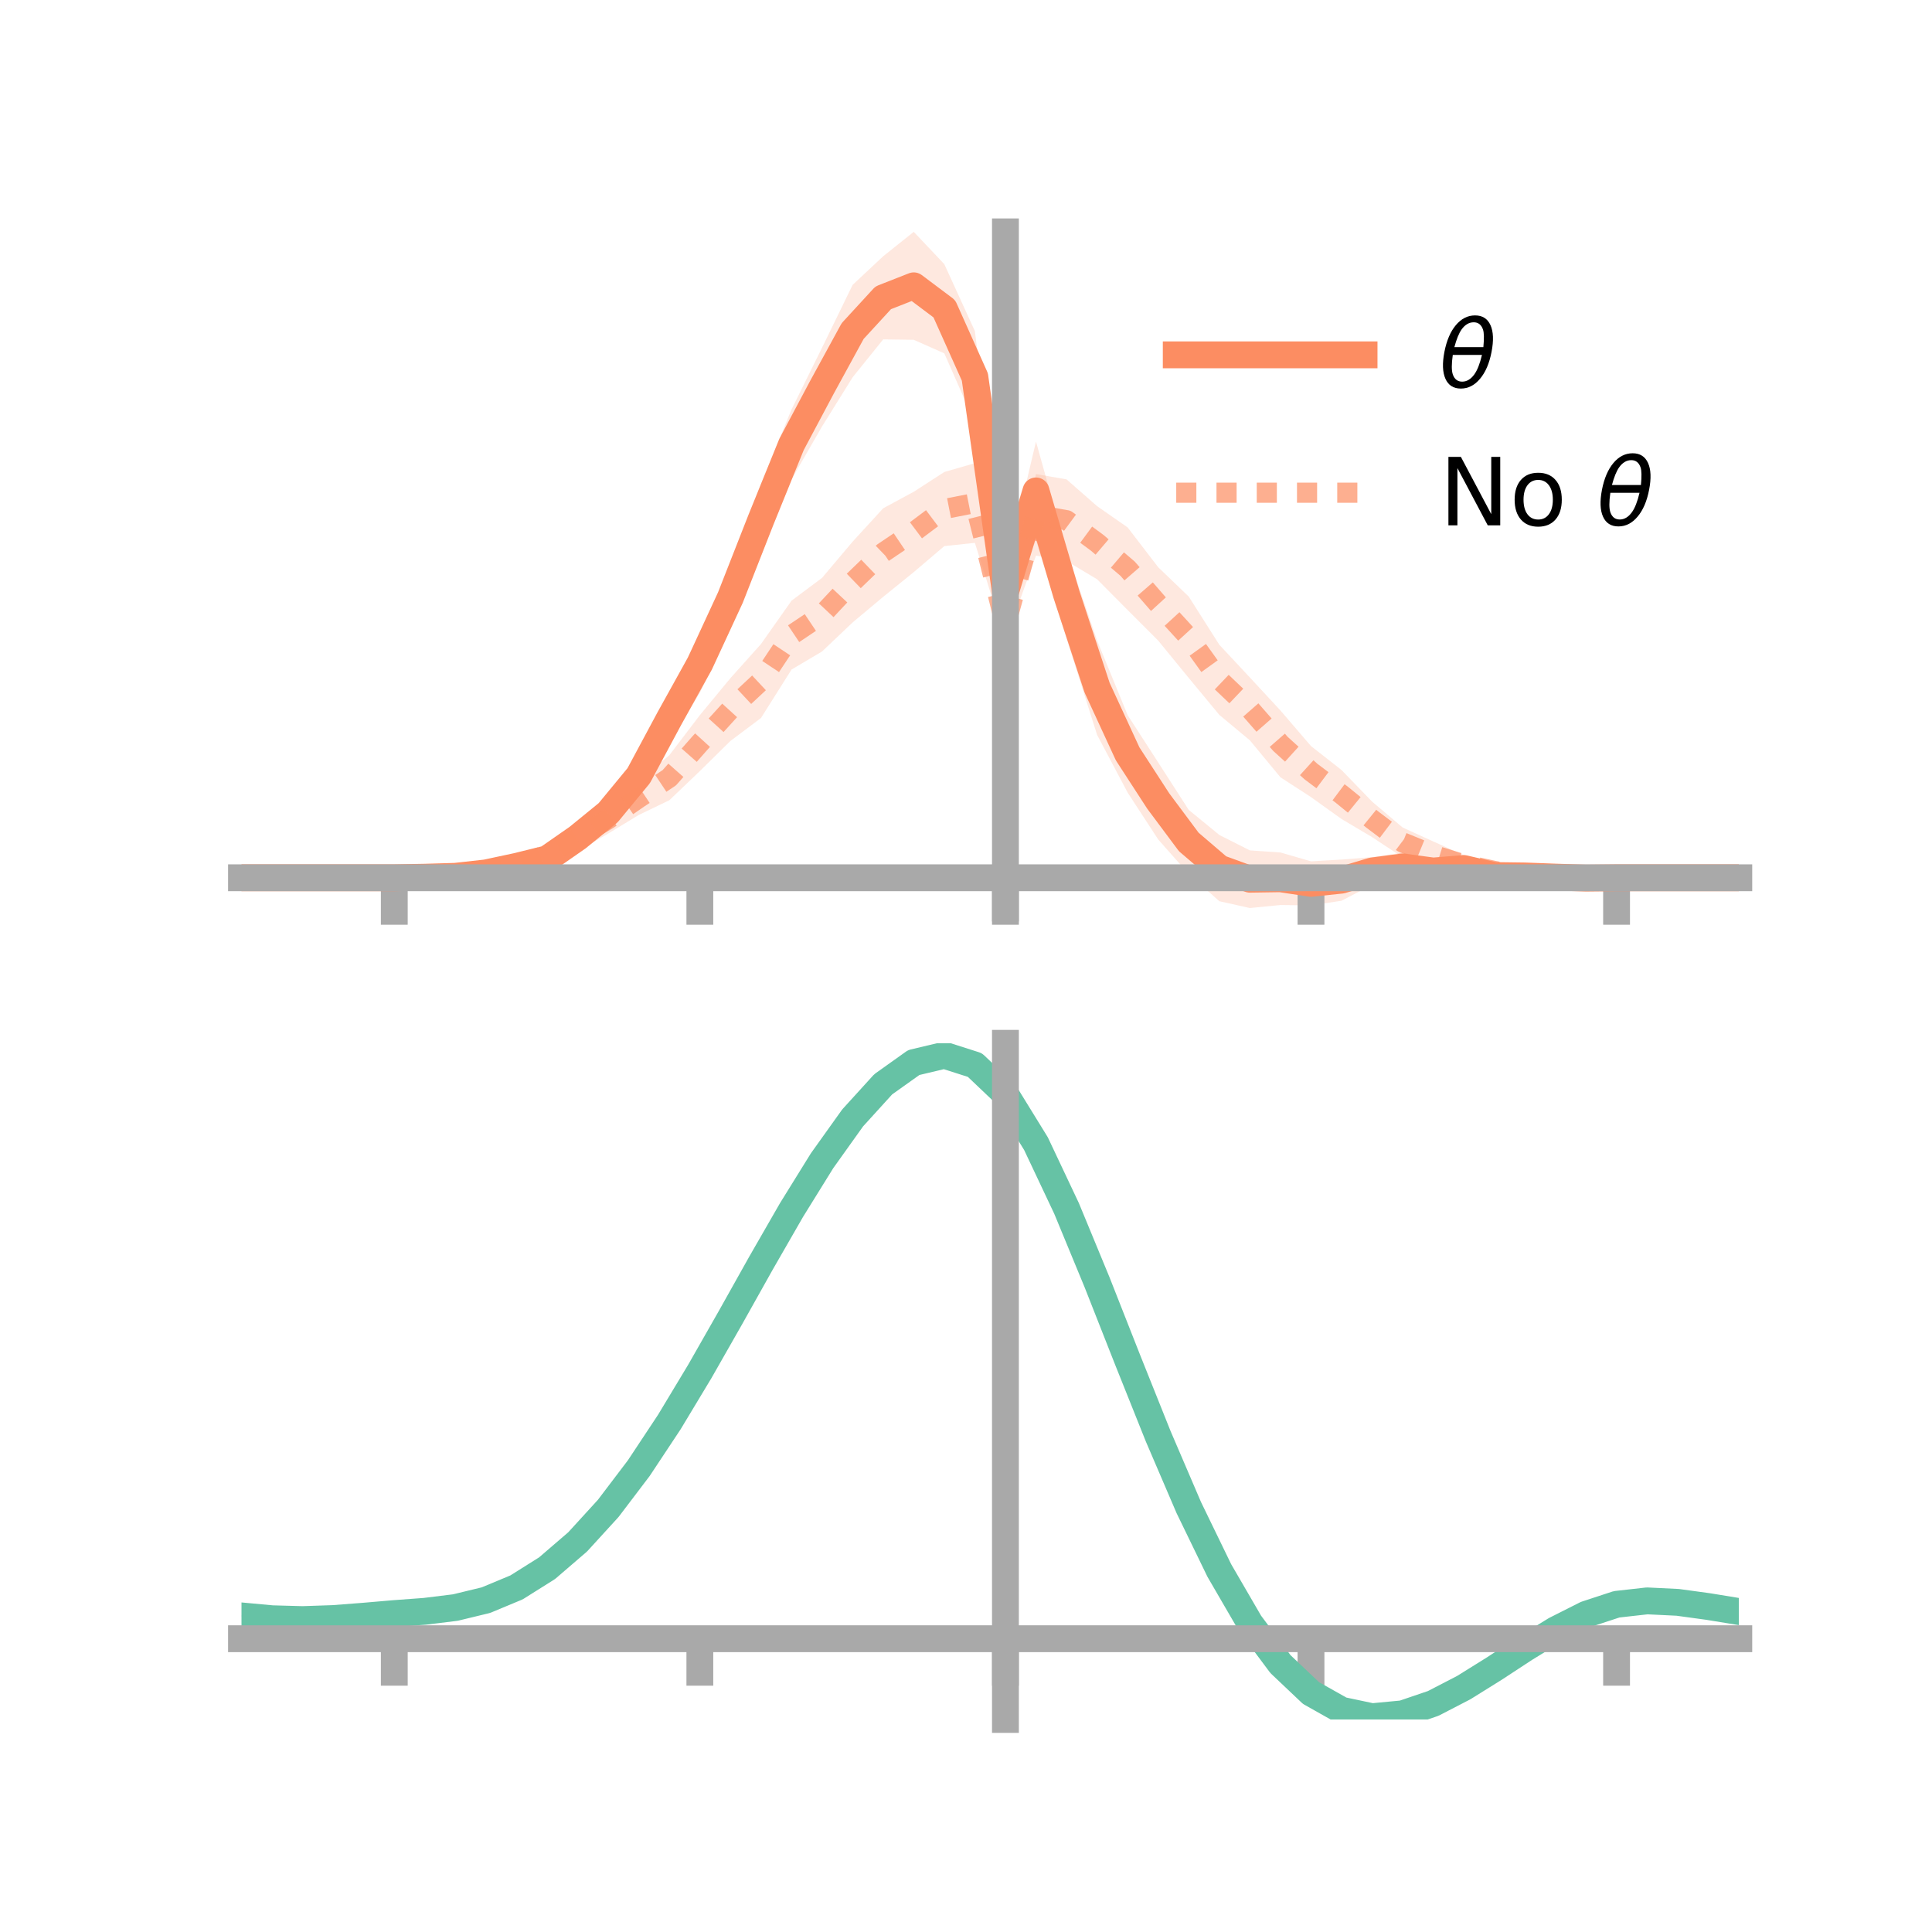 <?xml version="1.0" encoding="utf-8" standalone="no"?>
<!DOCTYPE svg PUBLIC "-//W3C//DTD SVG 1.1//EN"
  "http://www.w3.org/Graphics/SVG/1.1/DTD/svg11.dtd">
<!-- Created with matplotlib (https://matplotlib.org/) -->
<svg height="144pt" version="1.1" viewBox="0 0 144 144" width="144pt" xmlns="http://www.w3.org/2000/svg" xmlns:xlink="http://www.w3.org/1999/xlink">
 <defs>
  <style type="text/css">*{stroke-linecap:butt;stroke-linejoin:round;}</style>
 </defs>
 <g id="figure_1">
  <g id="patch_1">
   <path d="M 0 144 
L 144 144 
L 144 0 
L 0 0 
z
" style="fill:none;"/>
  </g>
  <g id="axes_1">
   <g id="patch_2">
    <path d="M 18 67.68 
L 129.6 67.68 
L 129.6 17.28 
L 18 17.28 
z
" style="fill:none;"/>
   </g>
   <g id="PolyCollection_1">
    <path clip-path="url(#pac26c2872a)" d="M 18 65.423 
L 18 65.423 
L 20.278 65.423 
L 22.555 65.423 
L 24.833 65.423 
L 27.11 65.423 
L 29.388 65.423 
L 31.665 65.314 
L 33.943 65.112 
L 36.22 64.669 
L 38.498 64.102 
L 40.776 63.282 
L 43.053 61.581 
L 45.331 59.551 
L 47.608 56.478 
L 49.886 51.718 
L 52.163 47.281 
L 54.441 42.176 
L 56.718 36.068 
L 58.996 30.518 
L 61.273 25.911 
L 63.551 21.232 
L 65.829 19.099 
L 68.106 17.28 
L 70.384 19.689 
L 72.661 24.676 
L 74.939 42.579 
L 77.216 32.911 
L 79.494 41.068 
L 81.771 47.737 
L 84.049 53.304 
L 86.327 56.832 
L 88.604 60.367 
L 90.882 62.233 
L 93.159 63.384 
L 95.437 63.54 
L 97.714 64.199 
L 99.992 64.067 
L 102.269 63.885 
L 104.547 63.551 
L 106.824 64.067 
L 109.102 64.132 
L 111.38 64.745 
L 113.657 64.876 
L 115.935 65.172 
L 118.212 65.382 
L 120.49 65.423 
L 122.767 65.423 
L 125.045 65.423 
L 127.322 65.423 
L 129.6 65.423 
L 129.6 65.423 
L 129.6 65.423 
L 127.322 65.423 
L 125.045 65.423 
L 122.767 65.423 
L 120.49 65.424 
L 118.212 65.513 
L 115.935 65.577 
L 113.657 65.701 
L 111.38 65.771 
L 109.102 65.334 
L 106.824 65.775 
L 104.547 65.68 
L 102.269 65.947 
L 99.992 67.136 
L 97.714 67.482 
L 95.437 67.455 
L 93.159 67.68 
L 90.882 67.172 
L 88.604 65.143 
L 86.327 62.571 
L 84.049 59.077 
L 81.771 54.773 
L 79.494 47.582 
L 77.216 40.272 
L 74.939 45.706 
L 72.661 31.519 
L 70.384 26.337 
L 68.106 25.327 
L 65.829 25.295 
L 63.551 28.12 
L 61.273 31.782 
L 58.996 35.734 
L 56.718 41.402 
L 54.441 46.896 
L 52.163 51.636 
L 49.886 55.413 
L 47.608 59.143 
L 45.331 61.596 
L 43.053 63.279 
L 40.776 64.747 
L 38.498 65.049 
L 36.22 65.453 
L 33.943 65.518 
L 31.665 65.45 
L 29.388 65.424 
L 27.11 65.423 
L 24.833 65.423 
L 22.555 65.423 
L 20.278 65.423 
L 18 65.423 
z
" style="fill:#fc8d62;fill-opacity:0.2;"/>
   </g>
   <g id="PolyCollection_2">
    <path clip-path="url(#pac26c2872a)" d="M 18 65.423 
L 18 65.423 
L 20.278 65.423 
L 22.555 65.423 
L 24.833 65.423 
L 27.11 65.423 
L 29.388 65.423 
L 31.665 65.347 
L 33.943 65.185 
L 36.22 64.603 
L 38.498 63.982 
L 40.776 62.923 
L 43.053 61.385 
L 45.331 59.992 
L 47.608 58.229 
L 49.886 56.291 
L 52.163 53.304 
L 54.441 50.547 
L 56.718 48.004 
L 58.996 44.772 
L 61.273 43.07 
L 63.551 40.37 
L 65.829 37.883 
L 68.106 36.653 
L 70.384 35.179 
L 72.661 34.523 
L 74.939 45.453 
L 77.216 35.334 
L 79.494 35.73 
L 81.771 37.726 
L 84.049 39.312 
L 86.327 42.28 
L 88.604 44.468 
L 90.882 48.058 
L 93.159 50.496 
L 95.437 52.956 
L 97.714 55.608 
L 99.992 57.395 
L 102.269 59.749 
L 104.547 61.679 
L 106.824 62.717 
L 109.102 63.736 
L 111.38 64.358 
L 113.657 65.019 
L 115.935 65.148 
L 118.212 65.378 
L 120.49 65.423 
L 122.767 65.423 
L 125.045 65.423 
L 127.322 65.423 
L 129.6 65.423 
L 129.6 65.423 
L 129.6 65.423 
L 127.322 65.423 
L 125.045 65.423 
L 122.767 65.423 
L 120.49 65.424 
L 118.212 65.484 
L 115.935 65.542 
L 113.657 65.659 
L 111.38 65.466 
L 109.102 65.111 
L 106.824 64.718 
L 104.547 63.9 
L 102.269 62.396 
L 99.992 61.044 
L 97.714 59.412 
L 95.437 57.935 
L 93.159 55.182 
L 90.882 53.284 
L 88.604 50.533 
L 86.327 47.749 
L 84.049 45.47 
L 81.771 43.175 
L 79.494 41.815 
L 77.216 41.413 
L 74.939 47.727 
L 72.661 40.461 
L 70.384 40.702 
L 68.106 42.642 
L 65.829 44.484 
L 63.551 46.391 
L 61.273 48.556 
L 58.996 49.905 
L 56.718 53.517 
L 54.441 55.227 
L 52.163 57.471 
L 49.886 59.647 
L 47.608 60.743 
L 45.331 62.127 
L 43.053 63.453 
L 40.776 64.496 
L 38.498 64.987 
L 36.22 65.197 
L 33.943 65.49 
L 31.665 65.465 
L 29.388 65.423 
L 27.11 65.423 
L 24.833 65.423 
L 22.555 65.423 
L 20.278 65.423 
L 18 65.423 
z
" style="fill:#fc8d62;fill-opacity:0.2;"/>
   </g>
   <g id="matplotlib.axis_1">
    <g id="xtick_1">
     <g id="line2d_1">
      <defs>
       <path d="M 0 0 
L 0 3.5 
" id="mfba61a04e2" style="stroke:#a9a9a9;stroke-width:2;"/>
      </defs>
      <g>
       <use style="fill:#a9a9a9;stroke:#a9a9a9;stroke-width:2;" x="29.388" xlink:href="#mfba61a04e2" y="65.423"/>
      </g>
     </g>
    </g>
    <g id="xtick_2">
     <g id="line2d_2">
      <g>
       <use style="fill:#a9a9a9;stroke:#a9a9a9;stroke-width:2;" x="52.163" xlink:href="#mfba61a04e2" y="65.423"/>
      </g>
     </g>
    </g>
    <g id="xtick_3">
     <g id="line2d_3">
      <g>
       <use style="fill:#a9a9a9;stroke:#a9a9a9;stroke-width:2;" x="74.939" xlink:href="#mfba61a04e2" y="65.423"/>
      </g>
     </g>
    </g>
    <g id="xtick_4">
     <g id="line2d_4">
      <g>
       <use style="fill:#a9a9a9;stroke:#a9a9a9;stroke-width:2;" x="97.714" xlink:href="#mfba61a04e2" y="65.423"/>
      </g>
     </g>
    </g>
    <g id="xtick_5">
     <g id="line2d_5">
      <g>
       <use style="fill:#a9a9a9;stroke:#a9a9a9;stroke-width:2;" x="120.49" xlink:href="#mfba61a04e2" y="65.423"/>
      </g>
     </g>
    </g>
   </g>
   <g id="matplotlib.axis_2"/>
   <g id="line2d_6">
    <path clip-path="url(#pac26c2872a)" d="M 18 65.423 
L 20.278 65.423 
L 22.555 65.423 
L 24.833 65.423 
L 27.11 65.423 
L 29.388 65.423 
L 31.665 65.382 
L 33.943 65.315 
L 36.22 65.061 
L 38.498 64.575 
L 40.776 64.015 
L 43.053 62.43 
L 45.331 60.573 
L 47.608 57.811 
L 49.886 53.565 
L 52.163 49.459 
L 54.441 44.536 
L 56.718 38.735 
L 58.996 33.126 
L 61.273 28.847 
L 63.551 24.676 
L 65.829 22.197 
L 68.106 21.303 
L 70.384 23.013 
L 72.661 28.098 
L 74.939 44.143 
L 77.216 36.591 
L 79.494 44.325 
L 81.771 51.255 
L 84.049 56.191 
L 86.327 59.701 
L 88.604 62.755 
L 90.882 64.703 
L 93.159 65.532 
L 95.437 65.498 
L 97.714 65.841 
L 99.992 65.601 
L 102.269 64.916 
L 104.547 64.615 
L 106.824 64.921 
L 109.102 64.733 
L 111.38 65.258 
L 113.657 65.288 
L 115.935 65.374 
L 118.212 65.448 
L 120.49 65.424 
L 122.767 65.423 
L 125.045 65.423 
L 127.322 65.423 
L 129.6 65.423 
" style="fill:none;stroke:#fc8d62;stroke-linecap:square;stroke-width:2;"/>
   </g>
   <g id="line2d_7">
    <path clip-path="url(#pac26c2872a)" d="M 18 65.423 
L 20.278 65.423 
L 22.555 65.423 
L 24.833 65.423 
L 27.11 65.423 
L 29.388 65.423 
L 31.665 65.406 
L 33.943 65.338 
L 36.22 64.9 
L 38.498 64.485 
L 40.776 63.709 
L 43.053 62.419 
L 45.331 61.06 
L 47.608 59.486 
L 49.886 57.969 
L 52.163 55.388 
L 54.441 52.887 
L 56.718 50.76 
L 58.996 47.338 
L 61.273 45.813 
L 63.551 43.38 
L 65.829 41.183 
L 68.106 39.648 
L 70.384 37.94 
L 72.661 37.492 
L 74.939 46.59 
L 77.216 38.373 
L 79.494 38.773 
L 81.771 40.451 
L 84.049 42.391 
L 86.327 45.014 
L 88.604 47.5 
L 90.882 50.671 
L 93.159 52.839 
L 95.437 55.445 
L 97.714 57.51 
L 99.992 59.22 
L 102.269 61.073 
L 104.547 62.79 
L 106.824 63.718 
L 109.102 64.424 
L 111.38 64.912 
L 113.657 65.339 
L 115.935 65.345 
L 118.212 65.431 
L 120.49 65.423 
L 122.767 65.423 
L 125.045 65.423 
L 127.322 65.423 
L 129.6 65.423 
" style="fill:none;stroke:#fc8d62;stroke-dasharray:1.5,1.5;stroke-dashoffset:0;stroke-opacity:0.7;stroke-width:1.5;"/>
   </g>
   <g id="patch_3">
    <path d="M 74.939 67.68 
L 74.939 17.28 
" style="fill:none;stroke:#a9a9a9;stroke-linecap:square;stroke-linejoin:miter;stroke-width:2;"/>
   </g>
   <g id="patch_4">
    <path d="M 129.6 67.68 
L 129.6 17.28 
" style="fill:none;"/>
   </g>
   <g id="patch_5">
    <path d="M 18 65.423 
L 129.6 65.423 
" style="fill:none;stroke:#a9a9a9;stroke-linecap:square;stroke-linejoin:miter;stroke-width:2;"/>
   </g>
   <g id="patch_6">
    <path d="M 18 17.28 
L 129.6 17.28 
" style="fill:none;"/>
   </g>
   <g id="legend_1">
    <g id="line2d_8">
     <path d="M 87.67 26.449 
L 101.67 26.449 
" style="fill:none;stroke:#fc8d62;stroke-linecap:square;stroke-width:2;"/>
    </g>
    <g id="line2d_9"/>
    <g id="text_1">
     <!-- $\theta$ -->
     <g transform="translate(107.27 28.899)scale(0.07 -0.07)">
      <defs>
       <path d="M 45.516 34.672 
L 14.453 34.672 
Q 12.359 20.062 14.5 13.875 
Q 17.188 6.25 24.469 6.25 
Q 31.781 6.25 37.359 13.922 
Q 42.234 20.656 45.516 34.672 
z
M 47.016 42.969 
Q 48.344 56.844 46.625 61.719 
Q 43.953 69.438 36.766 69.438 
Q 29.297 69.438 23.828 61.812 
Q 19.531 55.672 16.156 42.969 
z
M 38.188 76.766 
Q 49.906 76.766 54.594 66.406 
Q 59.281 56.109 55.719 37.844 
Q 52.203 19.625 43.453 9.281 
Q 34.766 -1.125 23.047 -1.125 
Q 11.281 -1.125 6.641 9.281 
Q 2 19.625 5.516 37.844 
Q 9.078 56.109 17.719 66.406 
Q 26.422 76.766 38.188 76.766 
z
" id="DejaVuSans-Oblique-952"/>
      </defs>
      <use transform="translate(0 0.234)" xlink:href="#DejaVuSans-Oblique-952"/>
     </g>
    </g>
    <g id="line2d_10">
     <path d="M 87.67 36.724 
L 101.67 36.724 
" style="fill:none;stroke:#fc8d62;stroke-dasharray:1.5,1.5;stroke-dashoffset:0;stroke-opacity:0.7;stroke-width:1.5;"/>
    </g>
    <g id="line2d_11"/>
    <g id="text_2">
     <!-- No $\theta$ -->
     <g transform="translate(107.27 39.174)scale(0.07 -0.07)">
      <defs>
       <path d="M 9.812 72.906 
L 23.094 72.906 
L 55.422 11.922 
L 55.422 72.906 
L 64.984 72.906 
L 64.984 0 
L 51.703 0 
L 19.391 60.984 
L 19.391 0 
L 9.812 0 
z
" id="DejaVuSans-78"/>
       <path d="M 30.609 48.391 
Q 23.391 48.391 19.188 42.75 
Q 14.984 37.109 14.984 27.297 
Q 14.984 17.484 19.156 11.844 
Q 23.344 6.203 30.609 6.203 
Q 37.797 6.203 41.984 11.859 
Q 46.188 17.531 46.188 27.297 
Q 46.188 37.016 41.984 42.703 
Q 37.797 48.391 30.609 48.391 
z
M 30.609 56 
Q 42.328 56 49.016 48.375 
Q 55.719 40.766 55.719 27.297 
Q 55.719 13.875 49.016 6.219 
Q 42.328 -1.422 30.609 -1.422 
Q 18.844 -1.422 12.172 6.219 
Q 5.516 13.875 5.516 27.297 
Q 5.516 40.766 12.172 48.375 
Q 18.844 56 30.609 56 
z
" id="DejaVuSans-111"/>
       <path id="DejaVuSans-32"/>
      </defs>
      <use transform="translate(0 0.234)" xlink:href="#DejaVuSans-78"/>
      <use transform="translate(74.805 0.234)" xlink:href="#DejaVuSans-111"/>
      <use transform="translate(135.986 0.234)" xlink:href="#DejaVuSans-32"/>
      <use transform="translate(167.773 0.234)" xlink:href="#DejaVuSans-Oblique-952"/>
     </g>
    </g>
   </g>
  </g>
  <g id="axes_2">
   <g id="patch_7">
    <path d="M 18 128.16 
L 129.6 128.16 
L 129.6 77.76 
L 18 77.76 
z
" style="fill:none;"/>
   </g>
   <g id="PolyCollection_3">
    <path clip-path="url(#pe67d727072)" d="M 18 120.48 
L 18 120.402 
L 20.278 120.622 
L 22.555 120.684 
L 24.833 120.599 
L 27.11 120.415 
L 29.388 120.211 
L 31.665 120.038 
L 33.943 119.753 
L 36.22 119.195 
L 38.498 118.237 
L 40.776 116.786 
L 43.053 114.792 
L 45.331 112.246 
L 47.608 109.18 
L 49.886 105.663 
L 52.163 101.796 
L 54.441 97.708 
L 56.718 93.554 
L 58.996 89.509 
L 61.273 85.761 
L 63.551 82.51 
L 65.829 79.959 
L 68.106 78.31 
L 70.384 77.76 
L 72.661 78.5 
L 74.939 80.698 
L 77.216 84.445 
L 79.494 89.338 
L 81.771 94.928 
L 84.049 100.794 
L 86.327 106.572 
L 88.604 111.96 
L 90.882 116.724 
L 93.159 120.699 
L 95.437 123.791 
L 97.714 125.968 
L 99.992 127.26 
L 102.269 127.745 
L 104.547 127.537 
L 106.824 126.776 
L 109.102 125.616 
L 111.38 124.221 
L 113.657 122.754 
L 115.935 121.375 
L 118.212 120.238 
L 120.49 119.494 
L 122.767 119.24 
L 125.045 119.356 
L 127.322 119.678 
L 129.6 120.063 
L 129.6 120.166 
L 129.6 120.166 
L 127.322 119.806 
L 125.045 119.504 
L 122.767 119.4 
L 120.49 119.658 
L 118.212 120.41 
L 115.935 121.572 
L 113.657 122.992 
L 111.38 124.509 
L 109.102 125.952 
L 106.824 127.15 
L 104.547 127.937 
L 102.269 128.16 
L 99.992 127.685 
L 97.714 126.411 
L 95.437 124.274 
L 93.159 121.257 
L 90.882 117.392 
L 88.604 112.768 
L 86.327 107.539 
L 84.049 101.93 
L 81.771 96.23 
L 79.494 90.796 
L 77.216 86.037 
L 74.939 82.394 
L 72.661 80.262 
L 70.384 79.548 
L 68.106 80.082 
L 65.829 81.677 
L 63.551 84.137 
L 61.273 87.264 
L 58.996 90.863 
L 56.718 94.741 
L 54.441 98.718 
L 52.163 102.627 
L 49.886 106.322 
L 47.608 109.683 
L 45.331 112.615 
L 43.053 115.058 
L 40.776 116.982 
L 38.498 118.394 
L 36.22 119.335 
L 33.943 119.882 
L 31.665 120.158 
L 29.388 120.321 
L 27.11 120.509 
L 24.833 120.674 
L 22.555 120.744 
L 20.278 120.681 
L 18 120.48 
z
" style="fill:#66c2a5;fill-opacity:0.2;"/>
   </g>
   <g id="matplotlib.axis_3">
    <g id="xtick_6">
     <g id="line2d_12">
      <g>
       <use style="fill:#a9a9a9;stroke:#a9a9a9;stroke-width:2;" x="29.388" xlink:href="#mfba61a04e2" y="122.141"/>
      </g>
     </g>
    </g>
    <g id="xtick_7">
     <g id="line2d_13">
      <g>
       <use style="fill:#a9a9a9;stroke:#a9a9a9;stroke-width:2;" x="52.163" xlink:href="#mfba61a04e2" y="122.141"/>
      </g>
     </g>
    </g>
    <g id="xtick_8">
     <g id="line2d_14">
      <g>
       <use style="fill:#a9a9a9;stroke:#a9a9a9;stroke-width:2;" x="74.939" xlink:href="#mfba61a04e2" y="122.141"/>
      </g>
     </g>
    </g>
    <g id="xtick_9">
     <g id="line2d_15">
      <g>
       <use style="fill:#a9a9a9;stroke:#a9a9a9;stroke-width:2;" x="97.714" xlink:href="#mfba61a04e2" y="122.141"/>
      </g>
     </g>
    </g>
    <g id="xtick_10">
     <g id="line2d_16">
      <g>
       <use style="fill:#a9a9a9;stroke:#a9a9a9;stroke-width:2;" x="120.49" xlink:href="#mfba61a04e2" y="122.141"/>
      </g>
     </g>
    </g>
   </g>
   <g id="matplotlib.axis_4"/>
   <g id="line2d_17">
    <path clip-path="url(#pe67d727072)" d="M 18 120.441 
L 20.278 120.651 
L 22.555 120.714 
L 24.833 120.637 
L 27.11 120.462 
L 29.388 120.266 
L 31.665 120.098 
L 33.943 119.817 
L 36.22 119.265 
L 38.498 118.316 
L 40.776 116.884 
L 43.053 114.925 
L 45.331 112.431 
L 47.608 109.432 
L 49.886 105.993 
L 52.163 102.211 
L 54.441 98.213 
L 56.718 94.148 
L 58.996 90.186 
L 61.273 86.513 
L 63.551 83.323 
L 65.829 80.818 
L 68.106 79.196 
L 70.384 78.654 
L 72.661 79.381 
L 74.939 81.546 
L 77.216 85.241 
L 79.494 90.067 
L 81.771 95.579 
L 84.049 101.362 
L 86.327 107.056 
L 88.604 112.364 
L 90.882 117.058 
L 93.159 120.978 
L 95.437 124.032 
L 97.714 126.189 
L 99.992 127.472 
L 102.269 127.953 
L 104.547 127.737 
L 106.824 126.963 
L 109.102 125.784 
L 111.38 124.365 
L 113.657 122.873 
L 115.935 121.473 
L 118.212 120.324 
L 120.49 119.576 
L 122.767 119.32 
L 125.045 119.43 
L 127.322 119.742 
L 129.6 120.114 
" style="fill:none;stroke:#66c2a5;stroke-linecap:square;stroke-width:2;"/>
   </g>
   <g id="patch_8">
    <path d="M 74.939 128.16 
L 74.939 77.76 
" style="fill:none;stroke:#a9a9a9;stroke-linecap:square;stroke-linejoin:miter;stroke-width:2;"/>
   </g>
   <g id="patch_9">
    <path d="M 129.6 128.16 
L 129.6 77.76 
" style="fill:none;"/>
   </g>
   <g id="patch_10">
    <path d="M 18 122.141 
L 129.6 122.141 
" style="fill:none;stroke:#a9a9a9;stroke-linecap:square;stroke-linejoin:miter;stroke-width:2;"/>
   </g>
   <g id="patch_11">
    <path d="M 18 77.76 
L 129.6 77.76 
" style="fill:none;"/>
   </g>
  </g>
 </g>
 <defs>
  <clipPath id="pac26c2872a">
   <rect height="50.4" width="111.6" x="18" y="17.28"/>
  </clipPath>
  <clipPath id="pe67d727072">
   <rect height="50.4" width="111.6" x="18" y="77.76"/>
  </clipPath>
 </defs>
</svg>
